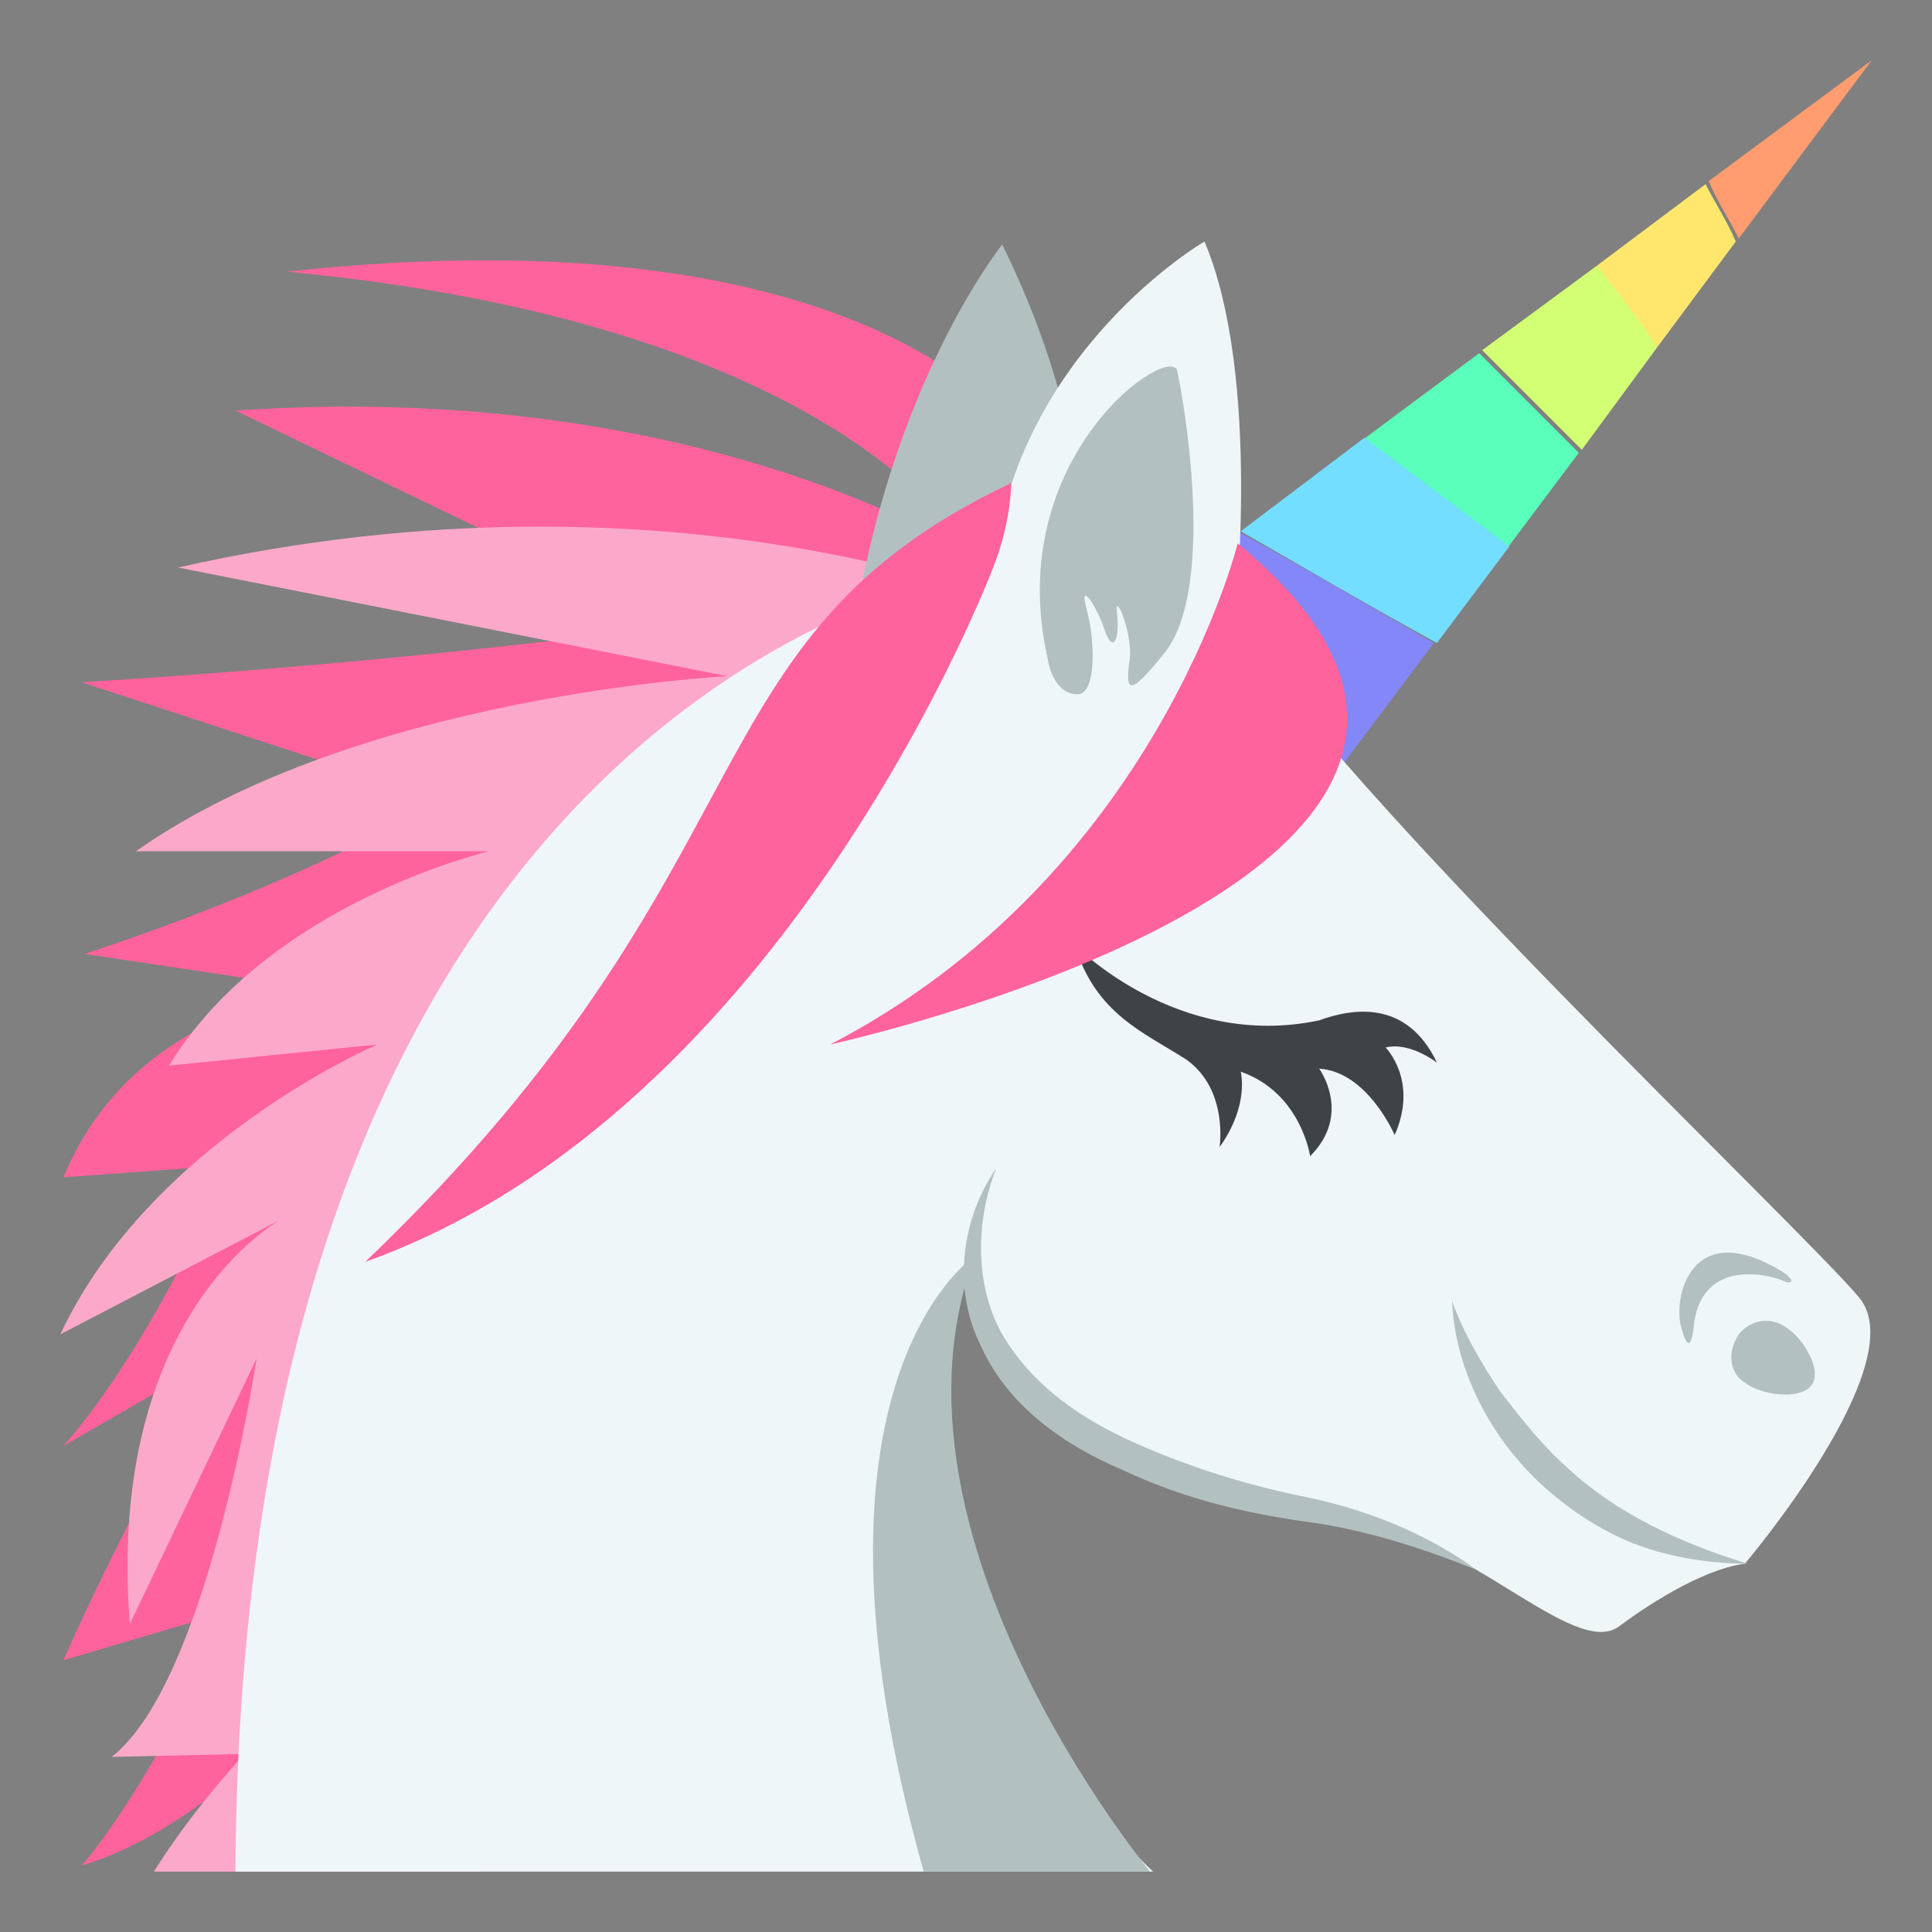 <svg xmlns="http://www.w3.org/2000/svg" viewBox="0 0 64 64" enable-background="new 0 0 64 64">
   <rect x="0" y="0" width="64" height="64" fill="#808080" stroke="none"/>
   <g transform="scale(-1, 1) translate(-64, 0)">
       <path d="m2 2l4.4 5.9c.3-.6.7-1.2 1-1.9l-5.4-4" fill="#ff9c70"/>
       <path d="m9.1 11.5c.7-.9 1.4-1.8 2-2.7l-3.6-2.7c-.3.6-.7 1.2-1 1.9l2.6 3.5" fill="#ffe76e"/>
       <path d="m11.6 14.9c1.1-1.1 2.2-2.2 3.3-3.3l-3.8-2.8c-.7.9-1.4 1.8-2 2.7l2.5 3.4" fill="#d3ff75"/>
       <path d="m14.1 18.2c1.6-1.2 3.2-2.4 4.8-3.6l-3.9-2.9c-1.1 1.1-2.2 2.2-3.3 3.3l2.4 3.2" fill="#59ffba"/>
       <path d="m16.4 21.3c2.2-1.2 4.4-2.5 6.5-3.7l-4.1-3.1c-1.6 1.2-3.2 2.4-4.8 3.6l2.4 3.2" fill="#73deff"/>
       <path d="m23 17.6c-2.2 1.2-4.4 2.5-6.5 3.7l3.9 5.2 4.9-4.9 1.4-1.4-3.7-2.6" fill="#8387f7"/>
       <g fill="#ff639b">
           <path d="m32.3 17.8c0 0 4.2-7.1 22.2-8.8-18.3-2-23.5 4.6-23.5 4.6s.7 2.7 1.3 4.2"/>
           <path d="m31.1 18.8c0 0 9-6.3 25.1-5.2l-14.7 7.1c0 0 8.4 1.2 19.8 1.9l-11.9 3.9c0 0 4.2 2.6 11.8 5.1l-8 1.2c0 0 6.3.4 8.7 6.2l-5.5-.4c0 0 2.5 5.9 5.5 9.3l-5.2-3c0 0 3 5.1 5.2 10.1l-5.4-1.6c2.5 5.9 4.8 8.4 4.8 8.4-13.5-4-30.2-43-30.2-43"/>
       </g>
       <path d="m29.4 20.4c0 0 11.9-5.4 28.7-1.6l-18.2 3.6c0 0 12.2.6 19.6 5.8h-11.7c0 0 7.3 1.7 10.6 7.1l-6.9-.7c0 0 7.5 3.2 10.5 9.6l-7.3-3.8c0 0 5.8 3.1 5 13.4l-4.2-8.8c0 0 1.6 10.7 4.8 13.2l-4.4-.1c2 2.2 3 3.9 3 3.9h-10.8l-18.7-41.6"
             fill="#fca9c9"/>
       <path d="m28.2 19c0 0-.6-4.4 2.6-10.9 0 0 4.1 5.1 5.1 14.2l-7.7-3.3" fill="#b2c1c0"/>
       <path d="m10.4 53.9c1.5 1 5-3 9-3.7 15-2.8 12.2-8.6 12.2-8.6 4.1 5.1-2.2 17.1-5.8 20.4h30.4c-.2-40-25.1-43.2-25.1-43.2-.8-7.2-7-10.8-7-10.8-1.9 4.5-1 12.5-1 12.5-3.1 5.4-18.9 20.3-20.7 22.5-1.8 2.2 3.8 8.8 3.8 8.8 1.5.2 3.4 1.5 4.2 2.1"
             fill="#eff6f7"/>
       <g fill="#b2c1c0">
           <path d="m15.1 52c.8-.6 2.7-1.8 5.6-2.4 2-.4 3.9-1 5.7-1.8 1.8-.8 3.4-1.9 4.4-3.6.9-1.6.9-3.7.2-5.5 1.1 1.6 1.5 3.9.5 5.9-.9 2-2.8 3.3-4.7 4.1-1.9.9-3.9 1.4-6 1.7-2.4.3-4.7 1.2-5.7 1.6"/>
           <path d="m6.2 45.8c-.5.4-1.8.6-2.2.1-.4-.5.3-1.6.8-1.9.5-.4 1.2-.3 1.6.2.4.6.3 1.3-.2 1.6"/>
           <path d="m15.9 43.1c-.1 2.3-1.3 4.6-3.1 6.2-.9.8-2 1.5-3.1 1.9-1.1.4-2.4.6-3.6.6 2.3-.7 4.4-1.7 6-3.2.8-.7 1.5-1.6 2.2-2.5.6-.9 1.2-1.9 1.6-3"/>
       </g>
       <path d="m16.4 35.2c0 0 .9-.7 1.7-.5 0 0-1.1 1.1-.3 2.9 0 0 .9-2.1 2.5-2.2 0 0-1.1 1.5.3 2.9 0 0 .3-2.1 2.3-2.8 0 0-.3 1.1.7 2.5 0 0-.3-1.9 1.1-2.9 1.4-.9 3-1.5 3.7-3.8 0 0-3.4 3.5-8.1 2.5-1.1-.4-2.9-.7-3.9 1.4"
             fill="#3e4347"/>
       <g fill="#b2c1c0">
           <path d="m25.4 21.6c-1.7-2.2-.6-8.4-.4-9.3.2-1 5.8 2.8 4.3 9.5-.1.6-.4 1.2-1 1.2-.6 0-.6-1.7-.3-2.8.3-1.1-.4 0-.6.7-.3.8-.5.2-.4-.6.1-.8-.6.8-.4 1.7.1.9 0 1.1-1.2-.4"/>
           <path d="m5 42.1c-.5.3-.4.5 0 .3.5-.2 2.7-.7 2.9 1.6 0 0 .1 1.1.4 0 .3-1-.3-3.7-3.3-1.9"/>
       </g>
       <g fill="#ff639b">
           <path d="m23 18c0 0 2.7 11 13.5 16.6 0 0-26.6-5.8-13.5-16.6"/>
           <path d="m31.1 18.8c0 0 6.8 18 20.8 23-13.8-13.2-10.4-20.6-21.4-25.8 0 0 0 1.3.6 2.8"/>
       </g>
       <path d="m31.7 41.6c0 0 6.3 4.1 1.7 20.4h-7.5c0 0 9.3-11.2 5.8-20.4" fill="#b2c1c0"/>
   </g>
</svg>
